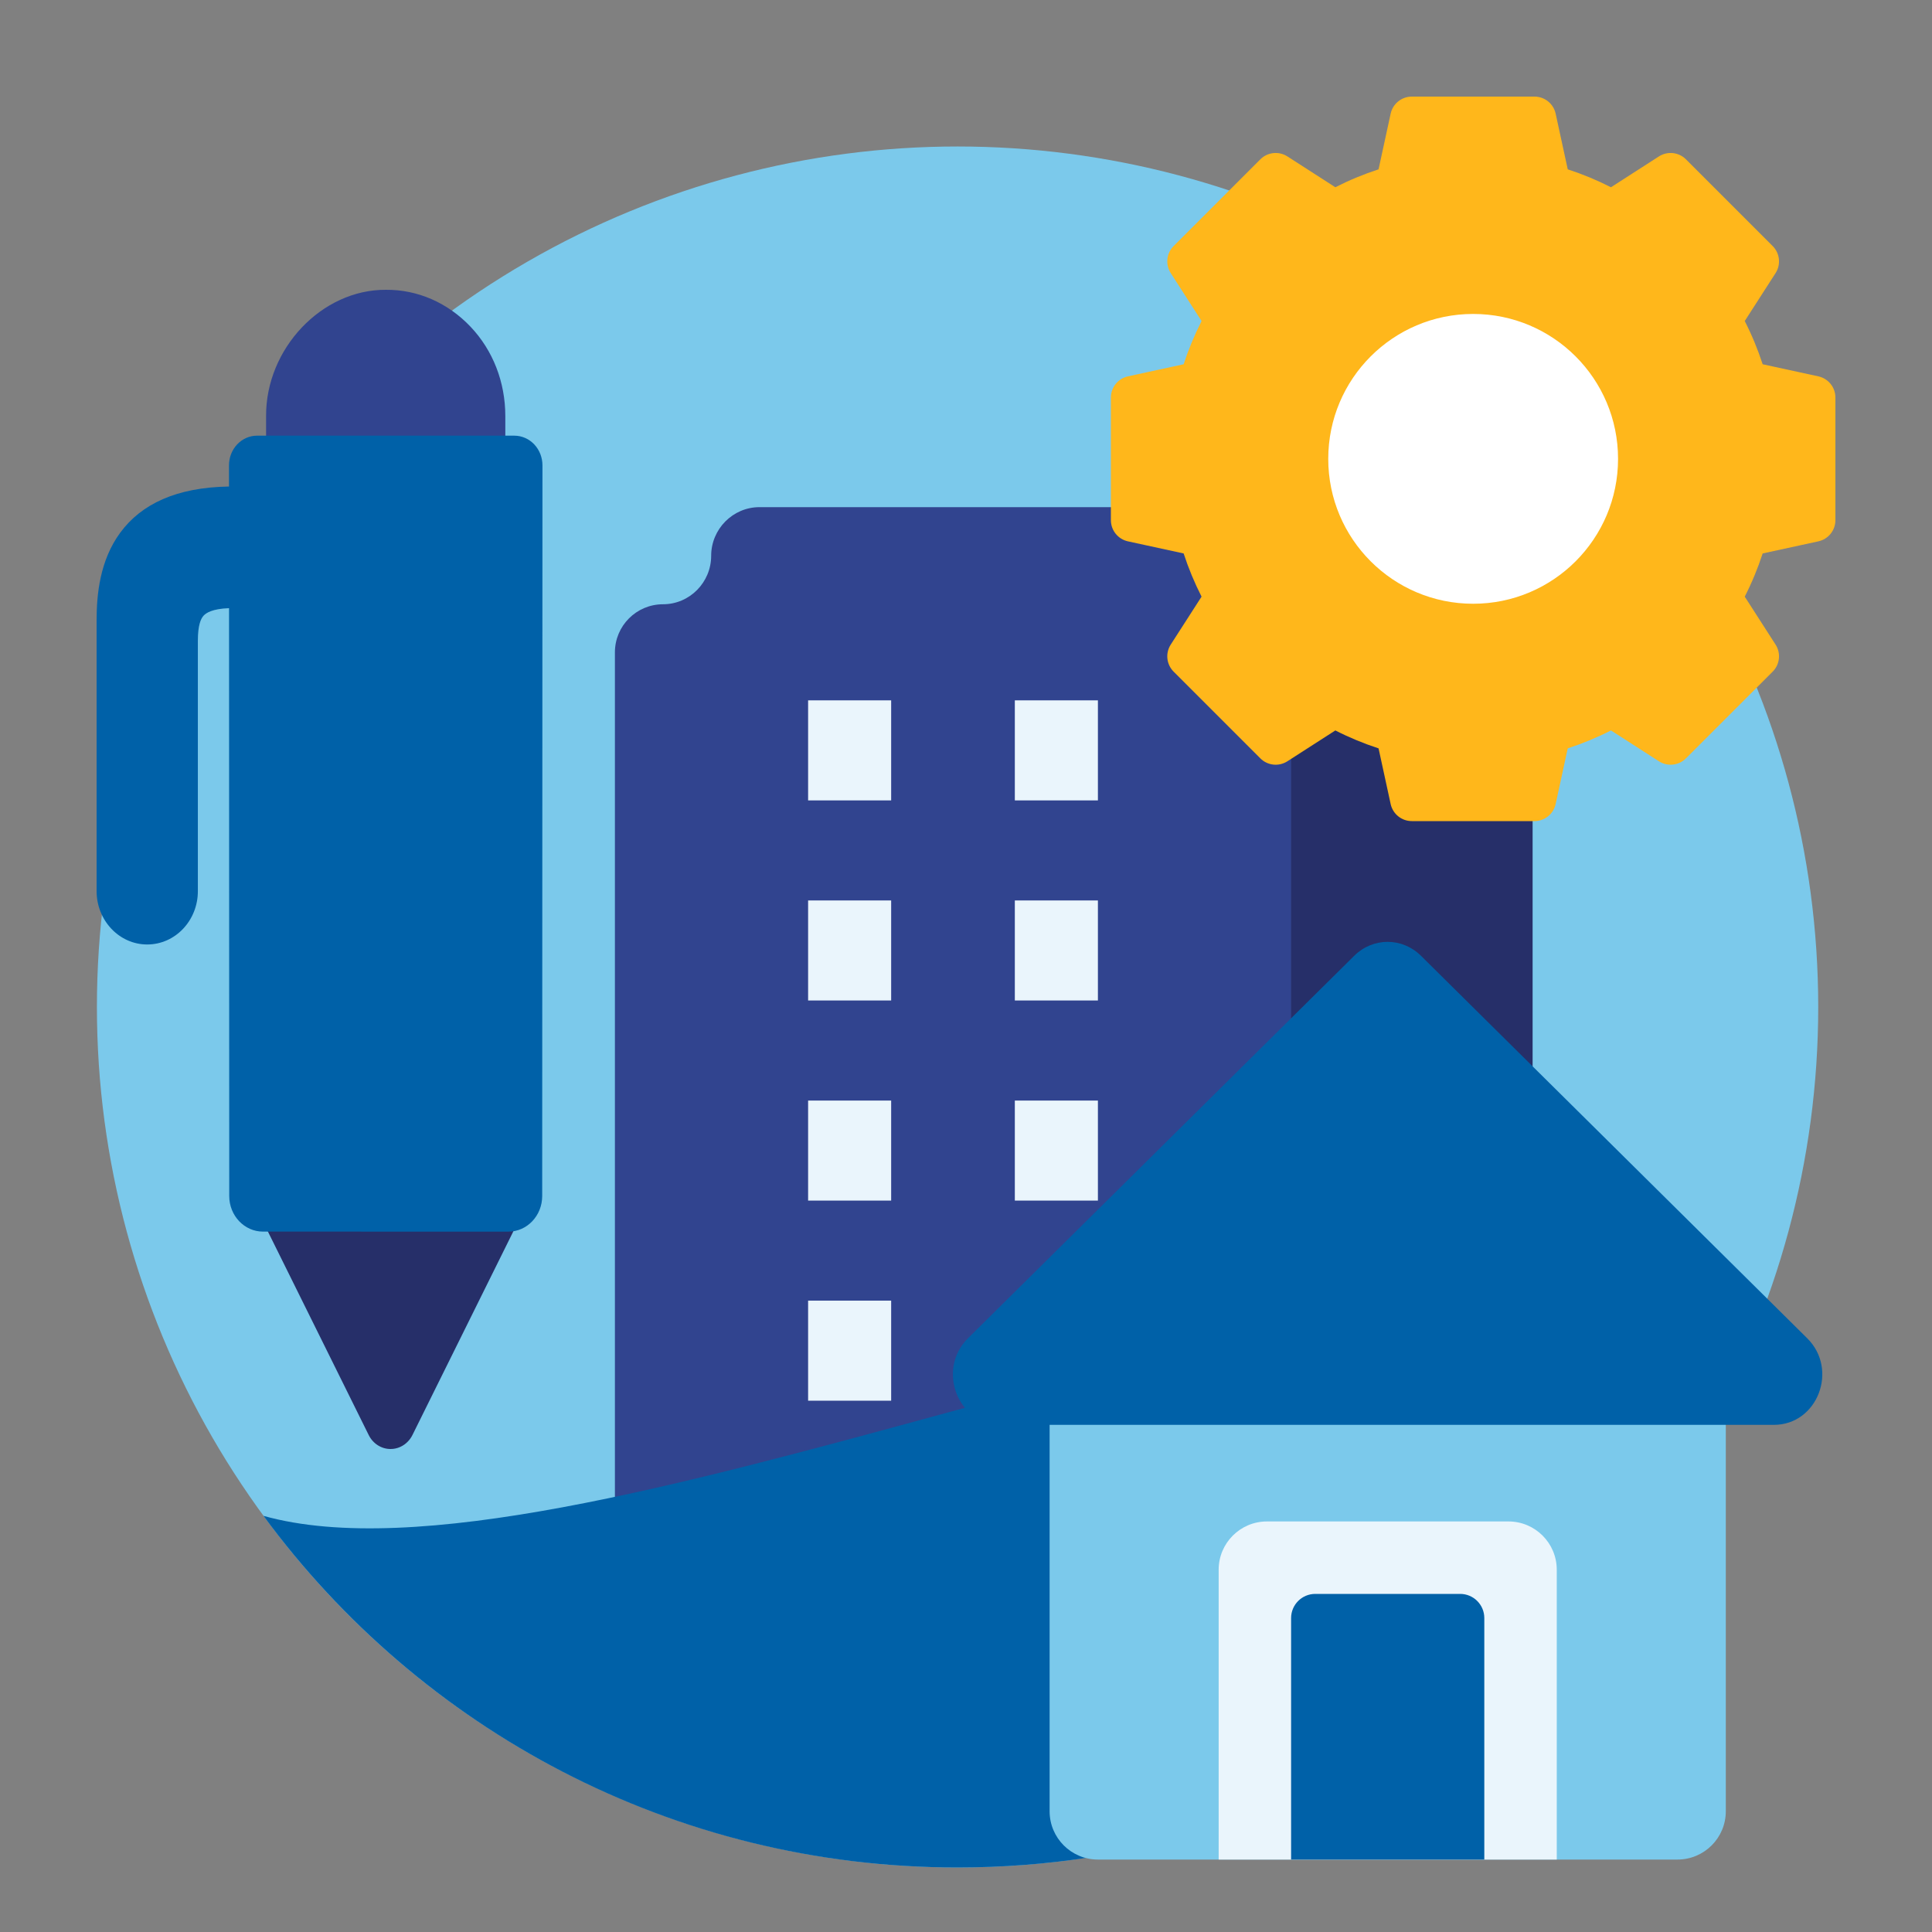 <svg width="80" height="80" viewBox="0 0 80 80" fill="none" xmlns="http://www.w3.org/2000/svg">
<rect x="0" y="0" width="80" height="80" fill="#808080" stroke="none"/>
<ellipse rx="35.638" ry="35.631" transform="matrix(1 0 1.79901e-05 1 39.651 41.697)" fill="#7BC9EB"/>
<path d="M63.462 66H50.462V27H61.462C62.566 27 63.462 27.895 63.462 29V56.893V66Z" fill="#262F69"/>
<path d="M31.448 21C30.344 21 29.448 21.909 29.448 23.014C29.448 24.115 28.556 25.021 27.455 25.021C26.354 25.021 25.462 25.913 25.462 27.014V66H53.462V23C53.462 21.895 52.566 21 51.462 21H31.448Z" fill="#31448F"/>
<path d="M36.901 29H33.462V33.143H36.901V29Z" fill="#EAF5FC"/>
<path d="M45.462 29H42.022V33.143H45.462V29Z" fill="#EAF5FC"/>
<path d="M33.462 37.286H36.901V41.428H33.462V37.286Z" fill="#EAF5FC"/>
<path d="M45.462 37.286H42.022V41.428H45.462V37.286Z" fill="#EAF5FC"/>
<path d="M33.462 45.572H36.901V49.714H33.462V45.572Z" fill="#EAF5FC"/>
<path d="M45.462 45.572H42.022V49.714H45.462V45.572Z" fill="#EAF5FC"/>
<path d="M33.462 53.857H36.901V58H33.462V53.857Z" fill="#EAF5FC"/>
<path d="M45.462 53.857H42.022V58H45.462V53.857Z" fill="#EAF5FC"/>
<path d="M72.487 55.569C67.076 68.356 54.412 77.328 39.652 77.328C27.855 77.328 17.397 71.597 10.911 62.769C17.165 64.519 28.181 61.51 39.355 58.458C52.901 54.758 66.678 50.995 72.487 55.569Z" fill="#0061A8"/>
<circle cx="61" cy="19" r="6.429" fill="white"/>
<path fill-rule="evenodd" clip-rule="evenodd" d="M75.294 15.584L72.988 15.083C72.788 14.469 72.54 13.87 72.246 13.293L73.523 11.308C73.751 10.953 73.701 10.487 73.403 10.189L69.811 6.597C69.513 6.299 69.047 6.249 68.692 6.477L66.707 7.754C66.13 7.46 65.531 7.212 64.917 7.012L64.416 4.706C64.326 4.294 63.962 4 63.54 4H58.46C58.038 4 57.674 4.294 57.584 4.706L57.083 7.012C56.469 7.212 55.87 7.46 55.294 7.754L53.308 6.477C52.953 6.249 52.487 6.299 52.189 6.597L48.597 10.189C48.299 10.487 48.249 10.953 48.477 11.308L49.754 13.293C49.461 13.87 49.212 14.469 49.012 15.083L46.706 15.584C46.294 15.674 46 16.038 46 16.46V21.54C46 21.962 46.294 22.326 46.706 22.416L49.012 22.917C49.212 23.531 49.461 24.13 49.754 24.706L48.477 26.692C48.249 27.047 48.299 27.513 48.597 27.811L52.189 31.403C52.487 31.701 52.953 31.751 53.308 31.523L55.294 30.246C55.87 30.54 56.469 30.788 57.083 30.988L57.584 33.294C57.674 33.706 58.038 34 58.46 34H63.54C63.962 34 64.326 33.706 64.416 33.294L64.917 30.988C65.531 30.788 66.13 30.54 66.707 30.246L68.692 31.523C69.047 31.751 69.513 31.701 69.811 31.403L73.403 27.811C73.701 27.513 73.751 27.047 73.523 26.692L72.246 24.706C72.54 24.13 72.788 23.531 72.988 22.917L75.294 22.416C75.706 22.326 76 21.962 76 21.54V16.46C76 16.038 75.706 15.674 75.294 15.584ZM61 25C64.314 25 67 22.314 67 19C67 15.686 64.314 13 61 13C57.686 13 55 15.686 55 19C55 22.314 57.686 25 61 25Z" fill="#FFB71B"/>
<path d="M43.462 75C43.462 76.105 44.357 77 45.462 77H69.462C70.566 77 71.462 76.105 71.462 75V55.457L57.462 45L43.462 55.457V75Z" fill="#7BC9EB"/>
<path d="M73.454 59C75.259 59 76.14 56.71 74.833 55.415L58.837 39.574C58.064 38.809 56.851 38.809 56.078 39.574L40.082 55.415C38.775 56.71 39.656 59 41.461 59H73.454Z" fill="#0061A8"/>
<path d="M52.462 63H62.462C63.566 63 64.462 63.895 64.462 65V77H50.462V65C50.462 63.895 51.357 63 52.462 63Z" fill="#EAF5FC"/>
<path d="M54.462 66H60.462C61.014 66 61.462 66.448 61.462 67V77H53.462V67C53.462 66.448 53.909 66 54.462 66Z" fill="#0061A8"/>
<path d="M20.924 18.367V17.225C20.923 15.822 20.413 14.509 19.485 13.53C18.536 12.53 17.284 11.988 15.977 12C13.324 11.986 11.005 14.435 11.018 17.227L11.018 18.369L20.924 18.367Z" fill="#31448F"/>
<path d="M11.076 50.96L15.268 59.423C15.444 59.778 15.793 60.001 16.172 60C16.447 60.001 16.706 59.884 16.894 59.685C16.966 59.609 17.028 59.522 17.078 59.422L21.27 50.96L11.076 50.96Z" fill="#262F69"/>
<path d="M8.193 36.894L8.193 26.534C8.193 25.886 8.315 25.619 8.429 25.494C8.53 25.383 8.787 25.207 9.484 25.183L9.492 49.524C9.493 50.338 10.118 50.998 10.89 50.998L21.053 50.999C21.825 50.999 22.451 50.339 22.451 49.525L22.462 19.269C22.462 18.943 22.339 18.63 22.12 18.399C21.903 18.17 21.606 18.04 21.297 18.04L10.646 18.04C10.337 18.039 10.041 18.169 9.822 18.399L9.821 18.401C9.603 18.631 9.481 18.945 9.482 19.273L9.482 20.146C7.301 20.18 5.851 20.875 4.984 22.05C4.131 23.205 4.001 24.623 4 25.678L4 36.897C4 38.119 4.939 39.109 6.097 39.109L6.1 39.109C6.673 39.107 7.198 38.864 7.58 38.461C7.957 38.063 8.195 37.509 8.193 36.896L8.193 36.894Z" fill="#0061A8"/>
</svg>
